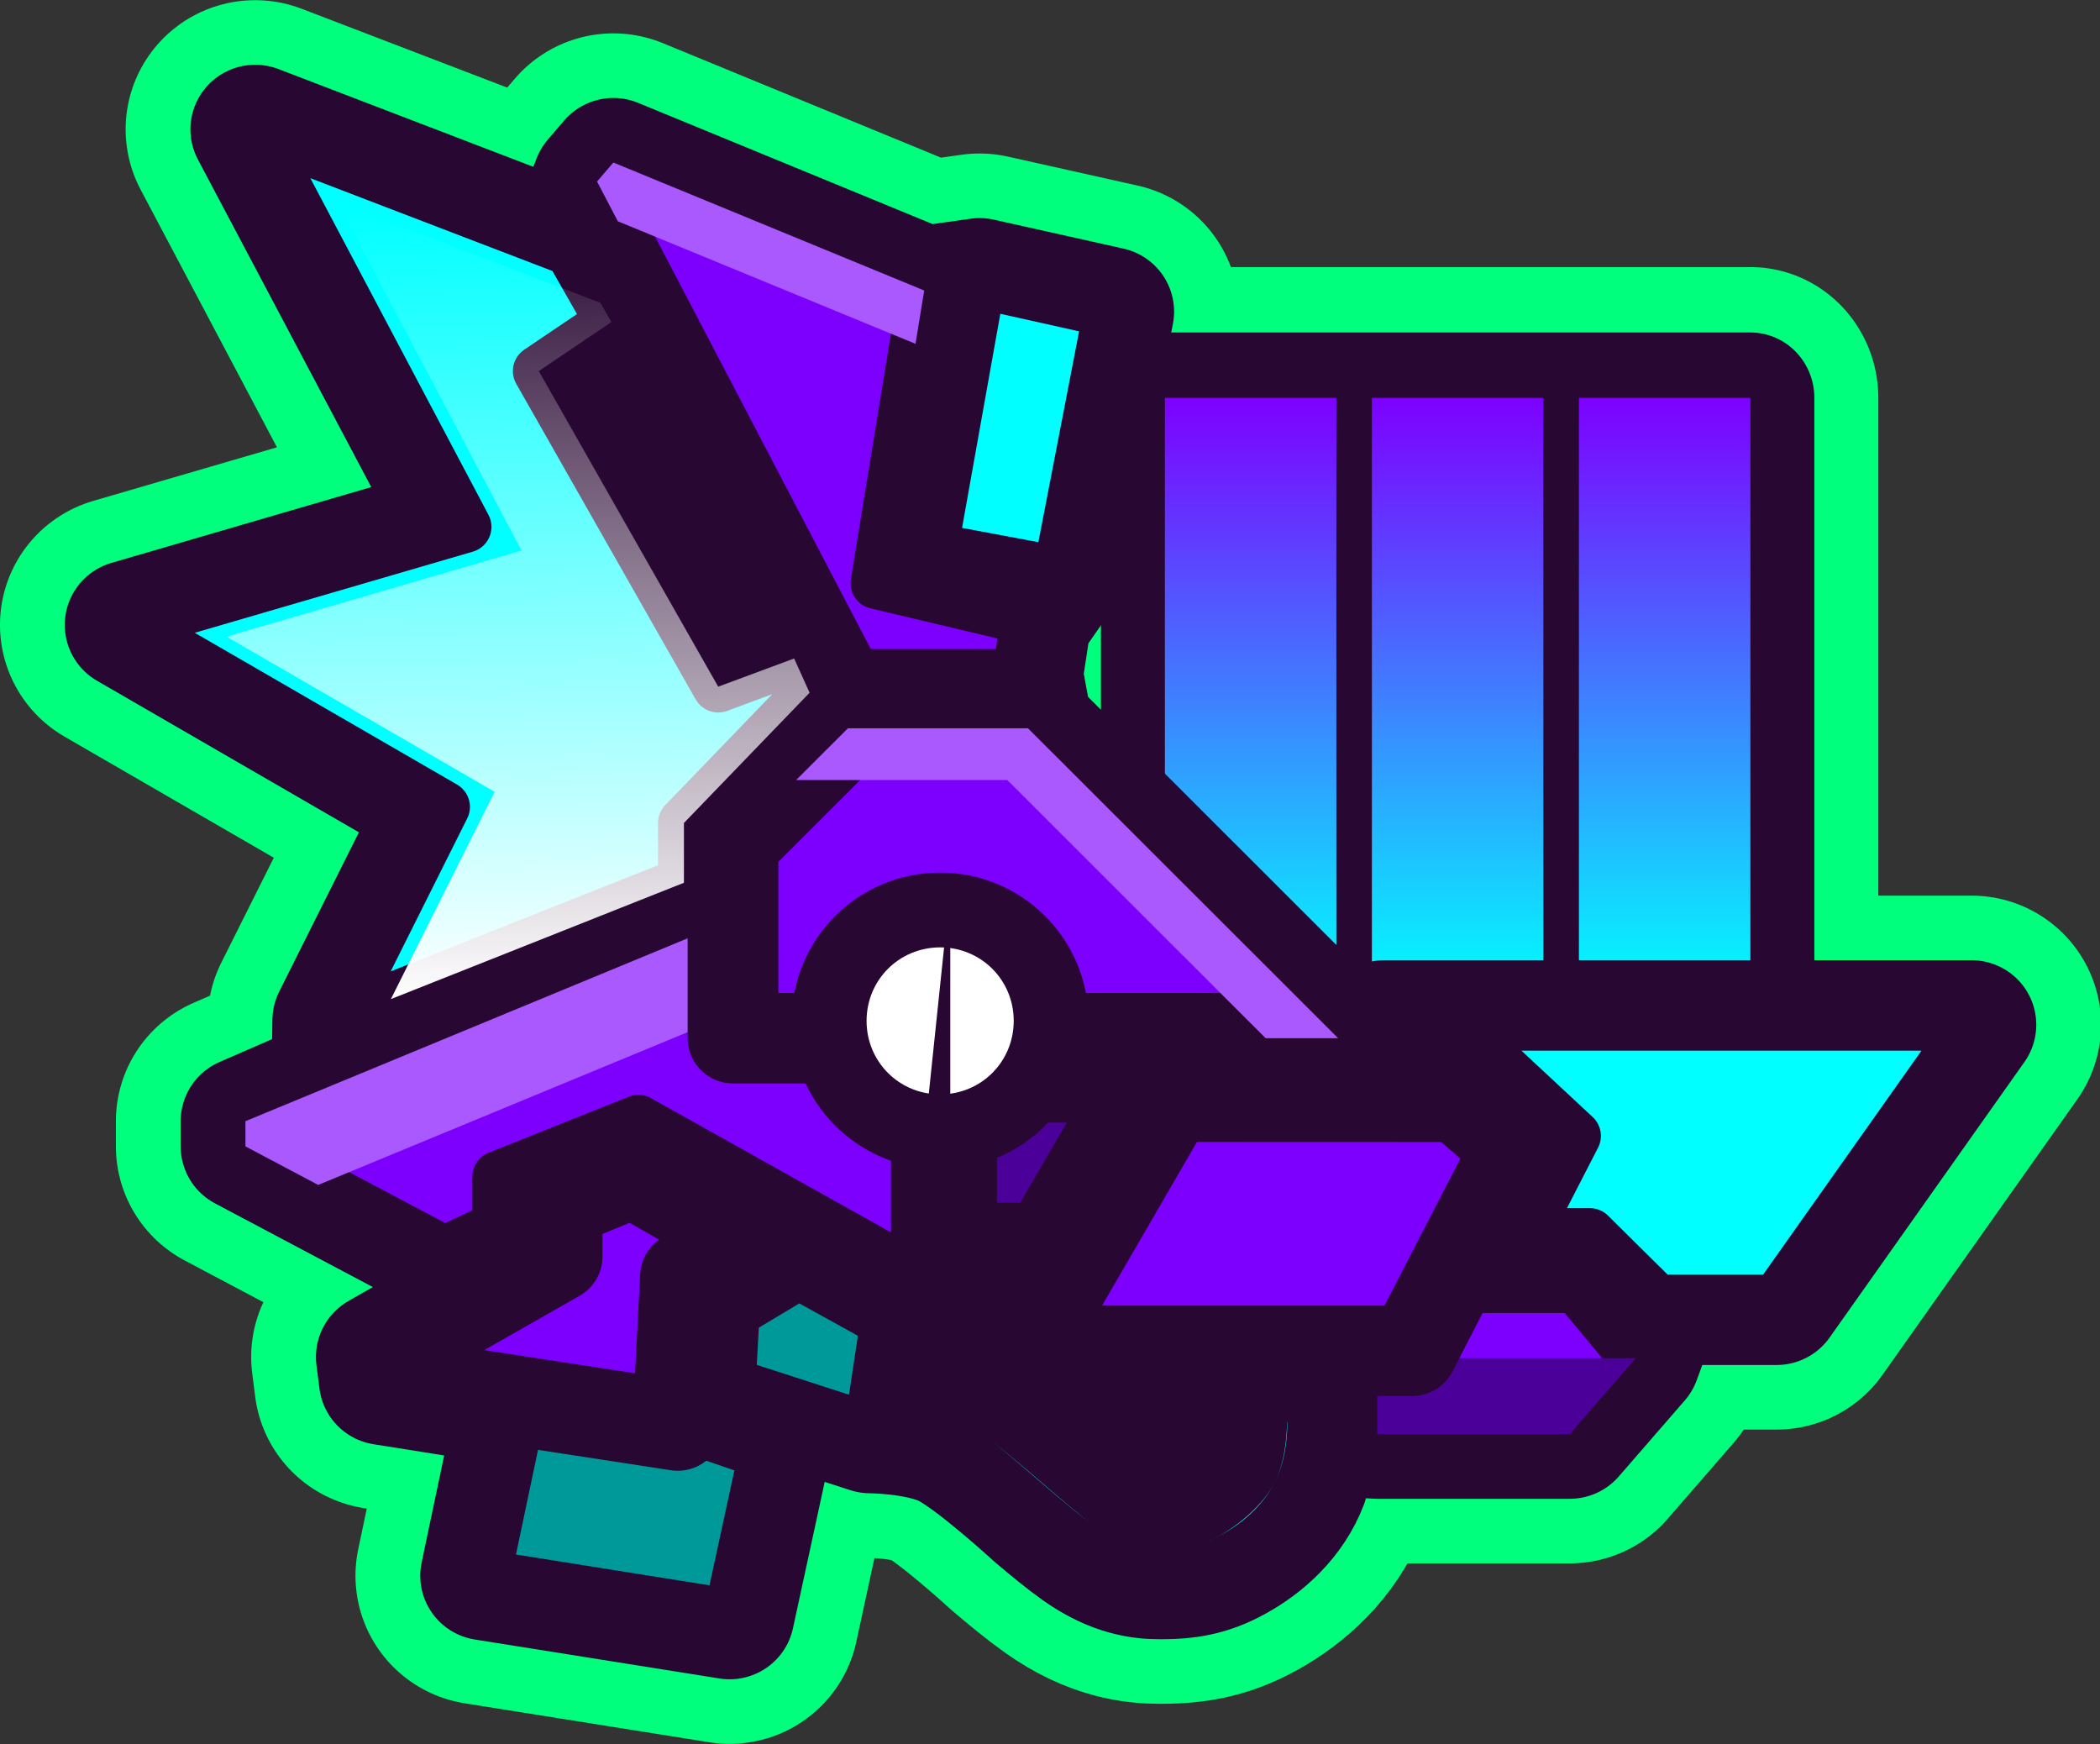 <?xml version="1.0" encoding="UTF-8" standalone="no"?>
<!-- Created with Inkscape (http://www.inkscape.org/) -->

<svg
   width="214.782mm"
   height="178.384mm"
   viewBox="0 0 214.782 178.384"
   version="1.1"
   id="svg1"
   inkscape:version="1.4.1 (93de688d07, 2025-03-30)"
   sodipodi:docname="Jetpack.svg"
   inkscape:export-filename="cube.png"
   inkscape:export-xdpi="96"
   inkscape:export-ydpi="96"
   xmlns:inkscape="http://www.inkscape.org/namespaces/inkscape"
   xmlns:sodipodi="http://sodipodi.sourceforge.net/DTD/sodipodi-0.dtd"
   xmlns:xlink="http://www.w3.org/1999/xlink"
   xmlns="http://www.w3.org/2000/svg"
   xmlns:svg="http://www.w3.org/2000/svg">
  <rect x="0" y="0" width="214.782" height="178.384" fill="#333333" stroke="none"/>
  <sodipodi:namedview
     id="namedview1"
     pagecolor="#ffffff"
     bordercolor="#eeeeee"
     borderopacity="1"
     inkscape:showpageshadow="0"
     inkscape:pageopacity="0"
     inkscape:pagecheckerboard="false"
     inkscape:deskcolor="#181825"
     inkscape:document-units="px"
     inkscape:zoom="0.9628688"
     inkscape:cx="354.15001"
     inkscape:cy="409.19386"
     inkscape:window-width="1920"
     inkscape:window-height="1080"
     inkscape:window-x="0"
     inkscape:window-y="0"
     inkscape:window-maximized="1"
     inkscape:current-layer="layer1"
     showgrid="false"
     showguides="false">
    <inkscape:page
       x="0"
       y="0"
       width="214.782"
       height="178.384"
       id="page1"
       margin="0"
       bleed="0"
       inkscape:export-filename="ShipPlainSVG.svg"
       inkscape:export-xdpi="96"
       inkscape:export-ydpi="96" />
  </sodipodi:namedview>
  <defs
     id="defs1">
    <inkscape:path-effect
       effect="offset"
       id="path-effect44"
       is_visible="true"
       lpeversion="1.3"
       linejoin_type="miter"
       unit="px"
       offset="-11.378"
       miter_limit="4"
       attempt_force_join="false"
       update_on_knot_move="true" />
    <inkscape:path-effect
       effect="bspline"
       id="path-effect27"
       is_visible="true"
       lpeversion="1.3"
       weight="33.333"
       steps="2"
       helper_size="0"
       apply_no_weight="true"
       apply_with_weight="true"
       only_selected="false"
       uniform="false" />
    <inkscape:path-effect
       effect="bspline"
       id="path-effect25"
       is_visible="true"
       lpeversion="1.3"
       weight="33.333"
       steps="2"
       helper_size="0"
       apply_no_weight="true"
       apply_with_weight="true"
       only_selected="false"
       uniform="false" />
    <linearGradient
       id="linearGradient22"
       inkscape:collect="always">
      <stop
         style="stop-color:#ffffff;stop-opacity:1"
         offset="0"
         id="stop22" />
      <stop
         style="stop-color:#ffffff;stop-opacity:0"
         offset="1"
         id="stop23" />
    </linearGradient>
    <inkscape:path-effect
       effect="offset"
       id="path-effect19"
       is_visible="true"
       lpeversion="1.3"
       linejoin_type="miter"
       unit="px"
       offset="-14.816"
       miter_limit="4"
       attempt_force_join="false"
       update_on_knot_move="true" />
    <inkscape:path-effect
       effect="offset"
       id="path-effect17"
       is_visible="true"
       lpeversion="1.3"
       linejoin_type="miter"
       unit="px"
       offset="-11.378"
       miter_limit="4"
       attempt_force_join="false"
       update_on_knot_move="true" />
    <inkscape:path-effect
       effect="bspline"
       id="path-effect12"
       is_visible="true"
       lpeversion="1.3"
       weight="33.333"
       steps="2"
       helper_size="0"
       apply_no_weight="true"
       apply_with_weight="true"
       only_selected="false"
       uniform="false" />
    <inkscape:path-effect
       effect="fillet_chamfer"
       id="path-effect54"
       is_visible="true"
       lpeversion="1"
       nodesatellites_param="F,0,0,1,0,0,0,1 @ F,0,0,1,0,3.412,0,1 @ F,0,0,1,0,20.149,0,1 @ F,0,0,1,0,4.376,0,1"
       radius="0"
       unit="px"
       method="auto"
       mode="F"
       chamfer_steps="1"
       flexible="false"
       use_knot_distance="true"
       apply_no_radius="true"
       apply_with_radius="true"
       only_selected="false"
       hide_knots="false" />
    <inkscape:path-effect
       effect="fillet_chamfer"
       id="path-effect52"
       is_visible="true"
       lpeversion="1"
       nodesatellites_param="F,0,0,1,0,0,0,1 @ F,0,0,1,0,3.74,0,1 @ F,0,0,1,0,25.264,0,1 @ F,0,0,1,0,4.376,0,1"
       radius="0"
       unit="px"
       method="auto"
       mode="F"
       chamfer_steps="1"
       flexible="false"
       use_knot_distance="true"
       apply_no_radius="true"
       apply_with_radius="true"
       only_selected="false"
       hide_knots="false" />
    <inkscape:path-effect
       effect="fillet_chamfer"
       id="path-effect50"
       is_visible="false"
       lpeversion="1"
       nodesatellites_param="F,0,0,1,0,4.054,0,1 @ F,0,0,1,0,0,0,1 @ F,0,0,1,0,0,0,1 @ F,0,1,1,0,4.054,0,1"
       radius="0"
       unit="px"
       method="auto"
       mode="F"
       chamfer_steps="1"
       flexible="false"
       use_knot_distance="true"
       apply_no_radius="true"
       apply_with_radius="true"
       only_selected="false"
       hide_knots="false" />
    <inkscape:path-effect
       effect="fillet_chamfer"
       id="path-effect48"
       is_visible="true"
       lpeversion="1"
       nodesatellites_param="F,0,0,1,0,1.2,0,1 @ F,0,0,1,0,0,0,1 @ F,0,0,1,0,0,0,1 @ F,0,1,1,0,1.2,0,1"
       radius="0"
       unit="px"
       method="auto"
       mode="F"
       chamfer_steps="1"
       flexible="false"
       use_knot_distance="true"
       apply_no_radius="true"
       apply_with_radius="true"
       only_selected="false"
       hide_knots="false" />
    <inkscape:path-effect
       effect="fillet_chamfer"
       id="path-effect43"
       is_visible="true"
       lpeversion="1"
       nodesatellites_param="F,0,0,1,0,0,0,1 @ F,0,0,1,0,3.412,0,1 @ F,0,0,1,0,20.149,0,1 @ F,0,0,1,0,4.376,0,1"
       radius="0"
       unit="px"
       method="auto"
       mode="F"
       chamfer_steps="1"
       flexible="false"
       use_knot_distance="true"
       apply_no_radius="true"
       apply_with_radius="true"
       only_selected="false"
       hide_knots="false" />
    <linearGradient
       id="linearGradient32"
       inkscape:collect="always">
      <stop
         style="stop-color:#2ab7ff;stop-opacity:1;"
         offset="0"
         id="stop33" />
      <stop
         style="stop-color:#2a7fff;stop-opacity:1;"
         offset="1"
         id="stop32" />
    </linearGradient>
    <inkscape:path-effect
       effect="fillet_chamfer"
       id="path-effect24"
       is_visible="true"
       lpeversion="1"
       nodesatellites_param="F,0,0,1,0,0,0,1 @ F,0,0,1,0,8.744,0,1 @ F,0,0,1,0,25.264,0,1 @ F,0,0,1,0,4.376,0,1"
       radius="0"
       unit="px"
       method="auto"
       mode="F"
       chamfer_steps="1"
       flexible="false"
       use_knot_distance="true"
       apply_no_radius="true"
       apply_with_radius="true"
       only_selected="false"
       hide_knots="false" />
    <inkscape:path-effect
       effect="fillet_chamfer"
       id="path-effect22"
       is_visible="true"
       lpeversion="1"
       nodesatellites_param="F,0,0,1,0,0,0,1 @ F,0,0,1,0,3.412,0,1 @ F,0,0,1,0,20.149,0,1 @ F,0,0,1,0,4.376,0,1"
       radius="0"
       unit="px"
       method="auto"
       mode="F"
       chamfer_steps="1"
       flexible="false"
       use_knot_distance="true"
       apply_no_radius="true"
       apply_with_radius="true"
       only_selected="false"
       hide_knots="false" />
    <inkscape:path-effect
       effect="fillet_chamfer"
       id="path-effect20"
       is_visible="true"
       lpeversion="1"
       nodesatellites_param="F,0,0,1,0,0,0,1 @ F,0,0,1,0,3.74,0,1 @ F,0,0,1,0,25.264,0,1 @ F,0,0,1,0,4.376,0,1"
       radius="0"
       unit="px"
       method="auto"
       mode="F"
       chamfer_steps="1"
       flexible="false"
       use_knot_distance="true"
       apply_no_radius="true"
       apply_with_radius="true"
       only_selected="false"
       hide_knots="false" />
    <inkscape:path-effect
       effect="fillet_chamfer"
       id="path-effect18"
       is_visible="false"
       lpeversion="1"
       nodesatellites_param="F,0,0,1,0,4.054,0,1 @ F,0,0,1,0,0,0,1 @ F,0,0,1,0,0,0,1 @ F,0,1,1,0,4.054,0,1"
       radius="0"
       unit="px"
       method="auto"
       mode="F"
       chamfer_steps="1"
       flexible="false"
       use_knot_distance="true"
       apply_no_radius="true"
       apply_with_radius="true"
       only_selected="false"
       hide_knots="false" />
    <inkscape:path-effect
       effect="fillet_chamfer"
       id="path-effect14"
       is_visible="true"
       lpeversion="1"
       nodesatellites_param="F,0,0,1,0,1.2,0,1 @ F,0,0,1,0,0,0,1 @ F,0,0,1,0,0,0,1 @ F,0,1,1,0,1.2,0,1"
       radius="0"
       unit="px"
       method="auto"
       mode="F"
       chamfer_steps="1"
       flexible="false"
       use_knot_distance="true"
       apply_no_radius="true"
       apply_with_radius="true"
       only_selected="false"
       hide_knots="false" />
    <inkscape:path-effect
       effect="fillet_chamfer"
       id="path-effect6"
       is_visible="true"
       lpeversion="1"
       nodesatellites_param="F,0,0,1,0,0,0,1 @ F,0,0,1,0,8.744,0,1 @ F,0,0,1,0,25.264,0,1 @ F,0,0,1,0,4.376,0,1"
       radius="0"
       unit="px"
       method="auto"
       mode="F"
       chamfer_steps="1"
       flexible="false"
       use_knot_distance="true"
       apply_no_radius="true"
       apply_with_radius="true"
       only_selected="false"
       hide_knots="false" />
    <inkscape:path-effect
       effect="fillet_chamfer"
       id="path-effect11"
       is_visible="true"
       lpeversion="1"
       nodesatellites_param="F,0,0,1,0,0,0,1 @ F,0,0,1,0,8.744,0,1 @ F,0,0,1,0,25.264,0,1 @ F,0,0,1,0,4.376,0,1"
       radius="0"
       unit="px"
       method="auto"
       mode="F"
       chamfer_steps="1"
       flexible="false"
       use_knot_distance="true"
       apply_no_radius="true"
       apply_with_radius="true"
       only_selected="false"
       hide_knots="false" />
    <inkscape:path-effect
       effect="fillet_chamfer"
       id="path-effect9"
       is_visible="false"
       lpeversion="1"
       nodesatellites_param="F,0,0,1,0,4.054,0,1 @ F,0,0,1,0,0,0,1 @ F,0,0,1,0,0,0,1 @ F,0,1,1,0,4.054,0,1"
       radius="0"
       unit="px"
       method="auto"
       mode="F"
       chamfer_steps="1"
       flexible="false"
       use_knot_distance="true"
       apply_no_radius="true"
       apply_with_radius="true"
       only_selected="false"
       hide_knots="false" />
    <inkscape:path-effect
       effect="fillet_chamfer"
       id="path-effect7"
       is_visible="true"
       lpeversion="1"
       nodesatellites_param="F,0,0,1,0,0,0,1 @ F,0,0,1,0,8.744,0,1 @ F,0,0,1,0,25.264,0,1 @ F,0,0,1,0,4.376,0,1"
       radius="0"
       unit="px"
       method="auto"
       mode="F"
       chamfer_steps="1"
       flexible="false"
       use_knot_distance="true"
       apply_no_radius="true"
       apply_with_radius="true"
       only_selected="false"
       hide_knots="false" />
    <inkscape:path-effect
       effect="fillet_chamfer"
       id="path-effect3"
       is_visible="true"
       lpeversion="1"
       nodesatellites_param="F,0,0,1,0,1.2,0,1 @ F,0,0,1,0,0,0,1 @ F,0,0,1,0,0,0,1 @ F,0,1,1,0,1.2,0,1"
       radius="0"
       unit="px"
       method="auto"
       mode="F"
       chamfer_steps="1"
       flexible="false"
       use_knot_distance="true"
       apply_no_radius="true"
       apply_with_radius="true"
       only_selected="false"
       hide_knots="false" />
    <inkscape:path-effect
       effect="fillet_chamfer"
       id="path-effect2"
       is_visible="true"
       lpeversion="1"
       nodesatellites_param="F,0,0,1,0,0,0,1 @ F,0,0,1,0,8.744,0,1 @ F,0,0,1,0,25.264,0,1 @ F,0,0,1,0,4.376,0,1"
       radius="0"
       unit="px"
       method="auto"
       mode="F"
       chamfer_steps="1"
       flexible="false"
       use_knot_distance="true"
       apply_no_radius="true"
       apply_with_radius="true"
       only_selected="false"
       hide_knots="false" />
    <linearGradient
       id="linearGradient26"
       inkscape:collect="always">
      <stop
         style="stop-color:#7d00ff;stop-opacity:1"
         offset="0"
         id="stop26" />
      <stop
         style="stop-color:#00ffff;stop-opacity:1"
         offset="1"
         id="stop27" />
    </linearGradient>
    <inkscape:path-effect
       effect="fillet_chamfer"
       id="path-effect16"
       is_visible="true"
       lpeversion="1"
       nodesatellites_param="F,0,0,1,0,3,0,1 @ F,0,0,1,0,3,0,1 @ F,0,0,1,0,3,0,1 @ F,0,0,1,0,3,0,1"
       radius="3"
       unit="px"
       method="auto"
       mode="F"
       chamfer_steps="1"
       flexible="false"
       use_knot_distance="true"
       apply_no_radius="true"
       apply_with_radius="true"
       only_selected="false"
       hide_knots="false" />
    <inkscape:path-effect
       effect="mirror_symmetry"
       start_point="67.733,15.949"
       end_point="67.733,78.449"
       center_point="67.733,47.199"
       id="path-effect15"
       is_visible="true"
       lpeversion="1.2"
       lpesatellites=""
       mode="free"
       discard_orig_path="false"
       fuse_paths="false"
       oposite_fuse="false"
       split_items="false"
       split_open="false"
       link_styles="false" />
    <inkscape:path-effect
       effect="mirror_symmetry"
       start_point="53.494,16.005"
       end_point="53.494,88.609"
       center_point="53.494,52.307"
       id="path-effect13"
       is_visible="true"
       lpeversion="1.2"
       lpesatellites=""
       mode="free"
       discard_orig_path="false"
       fuse_paths="false"
       oposite_fuse="false"
       split_items="false"
       split_open="false"
       link_styles="false" />
    <inkscape:path-effect
       effect="fillet_chamfer"
       id="path-effect5"
       is_visible="true"
       lpeversion="1"
       nodesatellites_param="F,0,0,1,0,0,0,1 @ F,0,0,1,0,16.938,0,1 @ F,0,0,1,0,7.038,0,1 @ F,0,0,1,0,7.038,0,1 @ F,0,0,1,0,0,0,1"
       radius="0"
       unit="px"
       method="auto"
       mode="F"
       chamfer_steps="1"
       flexible="false"
       use_knot_distance="true"
       apply_no_radius="true"
       apply_with_radius="true"
       only_selected="false"
       hide_knots="false" />
    <inkscape:path-effect
       effect="mirror_symmetry"
       start_point="67.733,0"
       end_point="67.733,137.199"
       center_point="67.733,68.599"
       id="path-effect4"
       is_visible="true"
       lpeversion="1.2"
       lpesatellites=""
       mode="free"
       discard_orig_path="false"
       fuse_paths="false"
       oposite_fuse="false"
       split_items="false"
       split_open="false"
       link_styles="false" />
    <linearGradient
       inkscape:collect="always"
       xlink:href="#linearGradient26"
       id="linearGradient27"
       x1="67.733"
       y1="13.229"
       x2="67.733"
       y2="122.237"
       gradientUnits="userSpaceOnUse"
       gradientTransform="matrix(0.444,0,0,0.432,61.39,21.838)" />
    <linearGradient
       inkscape:collect="always"
       xlink:href="#linearGradient26"
       id="linearGradient34"
       gradientUnits="userSpaceOnUse"
       gradientTransform="matrix(0.444,0,0,0.432,78.029,21.838)"
       x1="67.733"
       y1="13.229"
       x2="67.733"
       y2="122.237" />
    <linearGradient
       inkscape:collect="always"
       xlink:href="#linearGradient26"
       id="linearGradient6"
       x1="118.018"
       y1="13.229"
       x2="118.018"
       y2="135.996"
       gradientUnits="userSpaceOnUse"
       gradientTransform="matrix(0.383,0,0,0.383,62.192,22.478)" />
    <clipPath
       clipPathUnits="userSpaceOnUse"
       id="clipPath43">
      <path
         id="path43"
         style="display:inline;fill:url(#linearGradient43);fill-opacity:1;stroke:none;stroke-width:4.835;stroke-linecap:round;stroke-linejoin:round;stroke-dasharray:none;stroke-opacity:1;paint-order:stroke fill markers"
         d="m 41.796,77.873 79.575,5.8e-5 a 1.491,1.491 66.394 0 1 1.094,2.504 l -4.168,4.503 A 46.107,46.107 156.394 0 1 84.461,99.667 H 46.173 a 4.376,4.376 45 0 1 -4.376,-4.376 z"
         sodipodi:nodetypes="ccccc"
         inkscape:original-d="m 41.796352,77.873085 82.986638,6e-5 -20.17288,21.793759 H 41.796304 Z"
         inkscape:path-effect="#path-effect43"
         transform="matrix(1.095,0,0,1.093,-3.939,-1.336)" />
    </clipPath>
    <linearGradient
       inkscape:collect="always"
       xlink:href="#linearGradient32"
       id="linearGradient43"
       gradientUnits="userSpaceOnUse"
       x1="115.684"
       y1="87.191"
       x2="41.796"
       y2="86.582" />
    <linearGradient
       inkscape:collect="always"
       xlink:href="#linearGradient22"
       id="linearGradient21"
       x1="57.891"
       y1="51.253"
       x2="56.582"
       y2="-32.371"
       gradientUnits="userSpaceOnUse" />
    <inkscape:path-effect
       effect="fill_between_many"
       method="originald"
       linkedpaths="#path27,0,1"
       id="path-effect49"
       is_visible="true"
       lpeversion="0"
       join="true"
       close="true"
       autoreverse="true" />
  </defs>
  <g
     inkscape:label="Calque 1"
     inkscape:groupmode="layer"
     id="layer1"
     transform="translate(-2.176,52.127)">
    <g
       id="g54"
       transform="matrix(0.978,0,0,0.975,-0.18,0.077)"
       style="display:inline;stroke-width:1.024">
      <path
         d="M 29.097,-39.976 51.093,1.72 15.956,12.004 l 32.889,19.088 -11.174,22.397 -0.111,6.427 -9.484,4.144 v 2.64 l 20.821,11.07 2.552,5.752 -9.225,5.268 0.313,2.463 14.415,2.299 -3.82,18.185 25.58,4.086 3.654,-16.904 3.702,-4.985 7.332,2.378 c 0,0 5.175,0.025 8.168,1.539 2.993,1.514 9.258,7.282 9.258,7.282 1.59,1.356 3.176,2.665 4.582,3.664 3.627,2.578 6.525,2.824 8.235,2.824 1.71,0 4.117,-0.029 6.847,-1.324 2.731,-1.295 5.833,-3.611 7.613,-7.063 0.229,-0.444 0.427,-0.891 0.598,-1.341 v -5.3e-4 l 1.025,-5.359 6.714,0.359 h 20.134 l 6.905,-7.977 2.214,-6.057 h 12.509 l 20.38,-28.91 h -61.392 l -4.842,1.406 -32.432,-32.505 -1.039,-5.606 0.894,-5.874 3.379,-4.883 5.267,-27.342 -13.566,-3.038 -5.789,0.822 -32.507,-13.422 -1.706,1.992 -2.792,7.204 z"
         style="fill:#280732;stroke:#00ff7d;stroke-width:27.097;stroke-linecap:round;stroke-linejoin:round;stroke-miterlimit:50;stroke-dasharray:none;stroke-opacity:1;paint-order:stroke fill markers"
         id="path20"
         inkscape:label="glow"
         sodipodi:nodetypes="cccccccccccccccccczcsssscccccccccccccccccccccc" />
      <g
         id="g1"
         inkscape:label="cube"
         transform="matrix(1.301,0,0,1.334,36.722,-48.563)"
         style="display:inline;stroke-width:0.777">
        <rect
           style="display:inline;fill:#000000;stroke:#00ff7d;stroke-width:20.567;stroke-linecap:round;stroke-linejoin:round;stroke-dasharray:none;stroke-opacity:1;paint-order:stroke fill markers"
           id="rect26"
           width="47.063"
           height="47.063"
           x="67.263"
           y="27.55" />
        <rect
           style="display:inline;fill:#280732;fill-opacity:1;stroke:#280732;stroke-width:10.284;stroke-linecap:round;stroke-linejoin:round;stroke-dasharray:none;stroke-opacity:1;paint-order:stroke fill markers"
           id="rect16"
           width="47.063"
           height="47.063"
           x="67.263"
           y="27.55" />
        <rect
           style="display:inline;fill:url(#linearGradient27);fill-opacity:1;stroke:none;stroke-width:10.284;stroke-linecap:round;stroke-linejoin:round;stroke-dasharray:none;stroke-opacity:1;paint-order:stroke fill markers"
           id="rect17"
           width="13.784"
           height="47.063"
           x="67.263"
           y="27.55" />
        <rect
           style="display:inline;fill:url(#linearGradient34);fill-opacity:1;stroke:none;stroke-width:10.284;stroke-linecap:round;stroke-linejoin:round;stroke-dasharray:none;stroke-opacity:1;paint-order:stroke fill markers"
           id="rect34"
           width="13.784"
           height="47.063"
           x="83.903"
           y="27.55" />
        <rect
           style="display:inline;fill:url(#linearGradient6);stroke:none;stroke-width:10.284;stroke-linecap:round;stroke-linejoin:round;stroke-dasharray:none;stroke-opacity:1;paint-order:stroke fill markers"
           id="rect35"
           width="13.784"
           height="47.063"
           x="100.543"
           y="27.55" />
      </g>
      <path
         d="M 29.097,-39.976 51.093,1.72 15.956,12.004 l 32.889,19.088 -11.174,22.397 -0.111,6.427 -9.484,4.144 v 2.64 l 20.821,11.07 2.552,5.752 -9.225,5.268 0.313,2.463 14.415,2.299 -3.82,18.185 25.58,4.086 3.654,-16.904 3.702,-4.985 7.332,2.378 c 0,0 5.175,0.025 8.168,1.539 2.993,1.514 9.258,7.282 9.258,7.282 1.59,1.356 3.176,2.665 4.582,3.664 3.627,2.578 6.525,2.824 8.235,2.824 1.71,0 4.117,-0.029 6.847,-1.324 2.731,-1.295 5.833,-3.611 7.613,-7.063 0.229,-0.444 0.427,-0.891 0.598,-1.341 v -5.3e-4 l 1.025,-5.359 6.714,0.359 h 20.134 l 6.905,-7.977 2.214,-6.057 h 12.509 l 20.38,-28.91 h -61.392 l -4.842,1.406 -32.432,-32.505 -1.039,-5.606 0.894,-5.874 3.379,-4.883 5.267,-27.342 -13.566,-3.038 -5.789,0.822 -32.507,-13.422 -1.706,1.992 -2.792,7.204 z"
         style="display:inline;fill:#280732;stroke:#280732;stroke-width:13.548;stroke-linecap:round;stroke-linejoin:round;stroke-miterlimit:50;stroke-dasharray:none;stroke-opacity:1;paint-order:stroke fill markers"
         id="path18"
         inkscape:label="outline"
         sodipodi:nodetypes="cccccccccccccccccczcsssscccccccccccccccccccccc" />
      <g
         id="g23"
         style="display:inline">
        <g
           id="g10"
           inkscape:label="flame"
           style="display:inline;stroke:#280732;stroke-width:5.419;stroke-linecap:round;stroke-linejoin:round;stroke-dasharray:none;stroke-opacity:1">
          <path
             style="display:inline;fill:#00ffff;stroke:#280732;stroke-width:5.419;stroke-linecap:round;stroke-linejoin:round;stroke-miterlimit:50;stroke-dasharray:none;stroke-opacity:1;paint-order:stroke fill markers"
             d="M 62.056,-27.298 29.098,-39.976 51.094,1.721 15.956,12.004 48.845,31.091 37.671,53.489 73.933,39.05 v -6.269 l 13.141,-13.664 -1.616,-3.592 -7.941,2.958 -18.763,-33.104 7.59,-5.142 z"
             id="path2" />
          <path
             style="display:inline;fill:url(#linearGradient21);fill-opacity:1;stroke:none;stroke-width:5.419;stroke-linecap:round;stroke-linejoin:round;stroke-miterlimit:50;stroke-dasharray:none;stroke-opacity:1;paint-order:stroke fill markers"
             d="M 37.66,-32.371 56.951,4.199 26.09,13.232 54.135,29.508 43.287,51.253 73.933,39.05 v -6.269 l 13.141,-13.664 -1.616,-3.592 -7.941,2.958 -18.763,-33.104 7.59,-5.142 -1.147,-2.017 z"
             id="path19"
             sodipodi:nodetypes="cccccccccccccc" />
          <path
             style="display:inline;fill:#009999;fill-opacity:1;stroke:#280732;stroke-width:5.419;stroke-linecap:round;stroke-linejoin:round;stroke-miterlimit:50;stroke-dasharray:none;stroke-opacity:1;paint-order:stroke fill markers"
             d="M 53.132,111.737 78.712,115.822 82.366,98.918 57.629,90.326 Z"
             id="path10"
             sodipodi:nodetypes="ccccc" />
          <path
             style="display:inline;fill:#009999;fill-opacity:1;stroke:#280732;stroke-width:5.419;stroke-linecap:round;stroke-linejoin:round;stroke-miterlimit:50;stroke-dasharray:none;stroke-opacity:1;paint-order:stroke fill markers"
             d="m 78.736,91.556 0.398,-7.42 6.817,-4.094 9.136,5.071 -1.687,11.199 z"
             id="path11"
             sodipodi:nodetypes="cccccc" />
          <path
             style="fill:#00ffff;fill-opacity:1;stroke:#280732;stroke-width:5.419;stroke-linecap:round;stroke-linejoin:round;stroke-miterlimit:50;stroke-dasharray:none;stroke-opacity:1;paint-order:stroke fill markers"
             d="m 147.187,53.95 h 61.392 l -20.38,28.91 h -12.509 l -7.027,-6.973 h -6.817 L 167.117,65.603 156.717,55.884 h -9.529 z"
             id="path13"
             sodipodi:nodetypes="cccccccccc" />
          <path
             style="display:inline;fill:#00ffff;stroke:#280732;stroke-width:5.419;stroke-linecap:round;stroke-linejoin:round;stroke-miterlimit:50;stroke-dasharray:none;stroke-opacity:1;paint-order:stroke fill markers"
             d="m 104.85,-23.894 -4.969,27.89 13.268,2.49 5.267,-27.342 z"
             id="path1" />
        </g>
        <g
           id="g9"
           inkscape:label="base"
           style="display:inline;stroke:#280732;stroke-width:5.419;stroke-linecap:round;stroke-linejoin:round;stroke-dasharray:none;stroke-opacity:1">
          <g
             id="g25">
            <path
               style="display:inline;fill:#7d00ff;fill-opacity:1;stroke:#280732;stroke-width:5.419;stroke-linecap:round;stroke-linejoin:round;stroke-miterlimit:50;stroke-dasharray:none;stroke-opacity:1;paint-order:stroke fill markers"
               d="m 28.076,64.06 v 2.64 l 20.821,11.07 5.615,-2.653 V 69.887 L 69.171,64.01 98.291,80.346 V 43.727 H 77.095 Z"
               id="path3"
               sodipodi:nodetypes="cccccccccc" />
            <path
               d="M 77.095,43.727 28.076,64.06 v 2.64 l 7.609,4.045 46.824,-19.422 h 15.782 v -7.596 z"
               style="display:inline;fill:#aa59ff;fill-opacity:1;stroke:none;stroke-miterlimit:50;paint-order:stroke fill markers"
               id="path28" />
          </g>
          <path
             style="fill:#7d00ff;fill-opacity:1;stroke:#280732;stroke-width:9.484;stroke-linecap:round;stroke-linejoin:round;stroke-miterlimit:50;stroke-dasharray:none;stroke-opacity:1;paint-order:stroke fill markers"
             d="m 42.224,88.79 0.313,2.463 30.749,4.731 0.806,-15.638 6.698,-3.916 -12.214,-6.986 -7.901,3.282 v 5.528 z"
             id="path4"
             sodipodi:nodetypes="ccccccccc" />
          <path
             style="display:inline;fill:#7d00ff;fill-opacity:1;stroke:#280732;stroke-width:5.419;stroke-linecap:round;stroke-linejoin:round;stroke-miterlimit:50;stroke-dasharray:none;stroke-opacity:1;paint-order:stroke fill markers"
             d="m 146.439,96.893 h 20.134 l 6.905,-7.977 -6.167,-7.448 H 146.439 Z"
             id="path9"
             sodipodi:nodetypes="cccccc" />
          <path
             style="display:inline;fill:#4b0099;fill-opacity:1;stroke:none;stroke-width:5.419;stroke-linecap:round;stroke-linejoin:round;stroke-miterlimit:50;stroke-dasharray:none;stroke-opacity:1;paint-order:stroke fill markers"
             d="m 146.439,96.893 h 20.134 l 6.905,-7.977 H 146.439 Z"
             id="path21"
             sodipodi:nodetypes="ccccc" />
          <path
             style="fill:#7d00ff;fill-opacity:1;stroke:#280732;stroke-width:9.484;stroke-linecap:round;stroke-linejoin:round;stroke-miterlimit:50;stroke-dasharray:none;stroke-opacity:1;paint-order:stroke fill markers"
             d="m 124.847,61.494 -15.4,26.647 h 40.643 l 10.971,-21.317 -6.176,-5.319 z"
             id="path6"
             sodipodi:nodetypes="cccccc" />
          <path
             style="fill:#4b0099;fill-opacity:1;stroke:#280732;stroke-width:5.419;stroke-linecap:round;stroke-linejoin:round;stroke-miterlimit:50;stroke-dasharray:none;stroke-opacity:1;paint-order:stroke fill markers"
             d="m 103.962,75.327 6.709,0.006 7.997,-13.839 h -14.707 z"
             id="path7"
             sodipodi:nodetypes="ccccc" />
          <path
             style="fill:#4b0099;fill-opacity:1;stroke:#280732;stroke-width:5.419;stroke-linecap:round;stroke-linejoin:round;stroke-miterlimit:50;stroke-dasharray:none;stroke-opacity:1;paint-order:stroke fill markers"
             d="m 66.554,-12.965 3.689,-2.007 13.598,24.123 -4.322,2.219 z"
             id="path15"
             sodipodi:nodetypes="ccccc" />
          <g
             id="g28">
            <path
               style="fill:#7d00ff;fill-opacity:1;stroke:#280732;stroke-width:5.419;stroke-linecap:round;stroke-linejoin:round;stroke-miterlimit:50;stroke-dasharray:none;stroke-opacity:1;paint-order:stroke fill markers"
               d="m 66.554,-36.494 32.507,13.422 -4.994,30.704 15.703,3.738 -0.894,5.874 H 91.831 L 64.848,-34.502 Z"
               id="path16" />
            <path
               d="m 66.554,-36.494 -1.706,1.992 2.174,4.169 31.129,12.853 0.91,-5.592 z"
               style="fill:#aa59ff;fill-opacity:1;stroke:none;stroke-miterlimit:50;paint-order:stroke fill markers"
               id="path31" />
          </g>
        </g>
        <g
           id="g24">
          <path
             style="display:inline;fill:#7d00ff;fill-opacity:1;stroke:#280732;stroke-width:9.484;stroke-linecap:round;stroke-linejoin:round;stroke-miterlimit:50;stroke-dasharray:none;stroke-opacity:1;paint-order:stroke fill markers"
             d="m 91.08,22.85 h 18.834 l 32.432,32.505 H 79.063 V 34.895 Z"
             id="path14" />
          <path
             d="m 91.08,22.85 -5.413,5.425 h 22.082 l 27.019,27.08 h 7.579 L 109.914,22.85 Z"
             style="display:inline;fill:#aa59ff;fill-opacity:1;stroke:none;stroke-width:5.419;stroke-linecap:round;stroke-linejoin:round;stroke-miterlimit:50;paint-order:stroke fill markers"
             id="path24" />
        </g>
        <g
           id="g17"
           inkscape:label="light"
           style="display:inline;stroke-linecap:round;stroke-linejoin:round">
          <circle
             style="display:inline;fill:#00ffff;fill-opacity:1;stroke:#280732;stroke-width:9.26;stroke-linecap:round;stroke-linejoin:round;stroke-miterlimit:50;stroke-dasharray:none;stroke-opacity:1;paint-order:stroke fill markers"
             id="path17"
             cx="98.803"
             cy="54.171"
             r="10.541"
             transform="matrix(1.023,0,0,1.025,-0.348,-1.989)" />
          <path
             style="fill:#ffffff;fill-opacity:1;stroke:none;stroke-width:8.467;stroke-linecap:round;stroke-linejoin:round;stroke-miterlimit:50;stroke-dasharray:none;paint-order:stroke fill markers"
             id="circle17"
             transform="matrix(1.023,0,0,1.025,-0.348,-1.989)"
             inkscape:path-effect="#path-effect17"
             sodipodi:type="arc"
             sodipodi:cx="98.803284"
             sodipodi:cy="54.171097"
             sodipodi:rx="10.540959"
             sodipodi:ry="10.540959"
             d="m 98.803,46.65 c -4.189,0 -7.521,3.332 -7.521,7.521 0,4.189 3.332,7.521 7.521,7.521 4.189,0 7.521,-3.332 7.521,-7.521 0,-4.189 -3.332,-7.521 -7.521,-7.521 z" />
        </g>
        <path
           style="baseline-shift:baseline;display:inline;overflow:visible;opacity:1;fill:#00ffff;stroke:#280732;stroke-width:5.419;stroke-miterlimit:50;stroke-dasharray:none;stroke-opacity:1;paint-order:stroke fill markers;enable-background:accumulate;stop-color:#000000;stop-opacity:1"
           d="m 99.078,91.736 -0.562,5.391 c 1.738,0.181 2.47,0.083 5.449,2.266 2.979,2.183 7.815,6.826 11.441,9.404 3.627,2.578 6.524,2.824 8.234,2.824 1.71,0 4.117,-0.029 6.848,-1.324 2.731,-1.295 5.833,-3.611 7.613,-7.062 1.781,-3.452 1.676,-7.112 1.676,-10.316 h -5.418 c 0,3.204 -0.105,5.953 -1.074,7.832 -0.97,1.879 -3.368,3.819 -5.121,4.65 -1.753,0.832 -2.813,0.803 -4.523,0.803 -1.71,0 -2.185,0.246 -5.094,-1.822 -2.909,-2.068 -7.771,-6.715 -11.379,-9.359 -3.608,-2.644 -6.352,-3.104 -8.09,-3.285 z"
           id="path25"
           inkscape:label="curvy thing as fill" />
      </g>
    </g>
    <path
       style="display:none;opacity:1;fill:none;fill-opacity:1;stroke:#00ffff;stroke-width:5.419;stroke-miterlimit:50;stroke-dasharray:none;paint-order:stroke fill markers"
       d="m 98.797,94.432 c 1.738,0.181 3.476,0.362 6.769,2.775 3.293,2.413 8.142,7.059 11.41,9.382 3.268,2.323 4.954,2.323 6.664,2.323 1.71,0 3.443,0 5.685,-1.063 2.242,-1.063 4.992,-3.19 6.367,-5.856 1.375,-2.666 1.375,-5.87 1.375,-9.074"
       id="path12"
       inkscape:path-effect="#path-effect12"
       inkscape:original-d="m 98.796974,94.431633 c 1.737856,0.180848 3.475716,0.361697 5.213566,0.542544 4.84906,4.646134 9.69784,9.291993 14.5469,13.938123 1.68663,0 3.37316,0 5.05979,0 1.73348,0 3.46686,0 5.20034,0 2.75029,-2.12699 5.5004,-4.25385 8.25069,-6.38084 0,-3.204432 0,-6.408735 0,-9.613102"
       sodipodi:nodetypes="cccsccc"
       inkscape:label="curvy thing as outline"
       transform="matrix(0.978,0,0,0.975,0.34,1.94)" />
  </g>
</svg>
